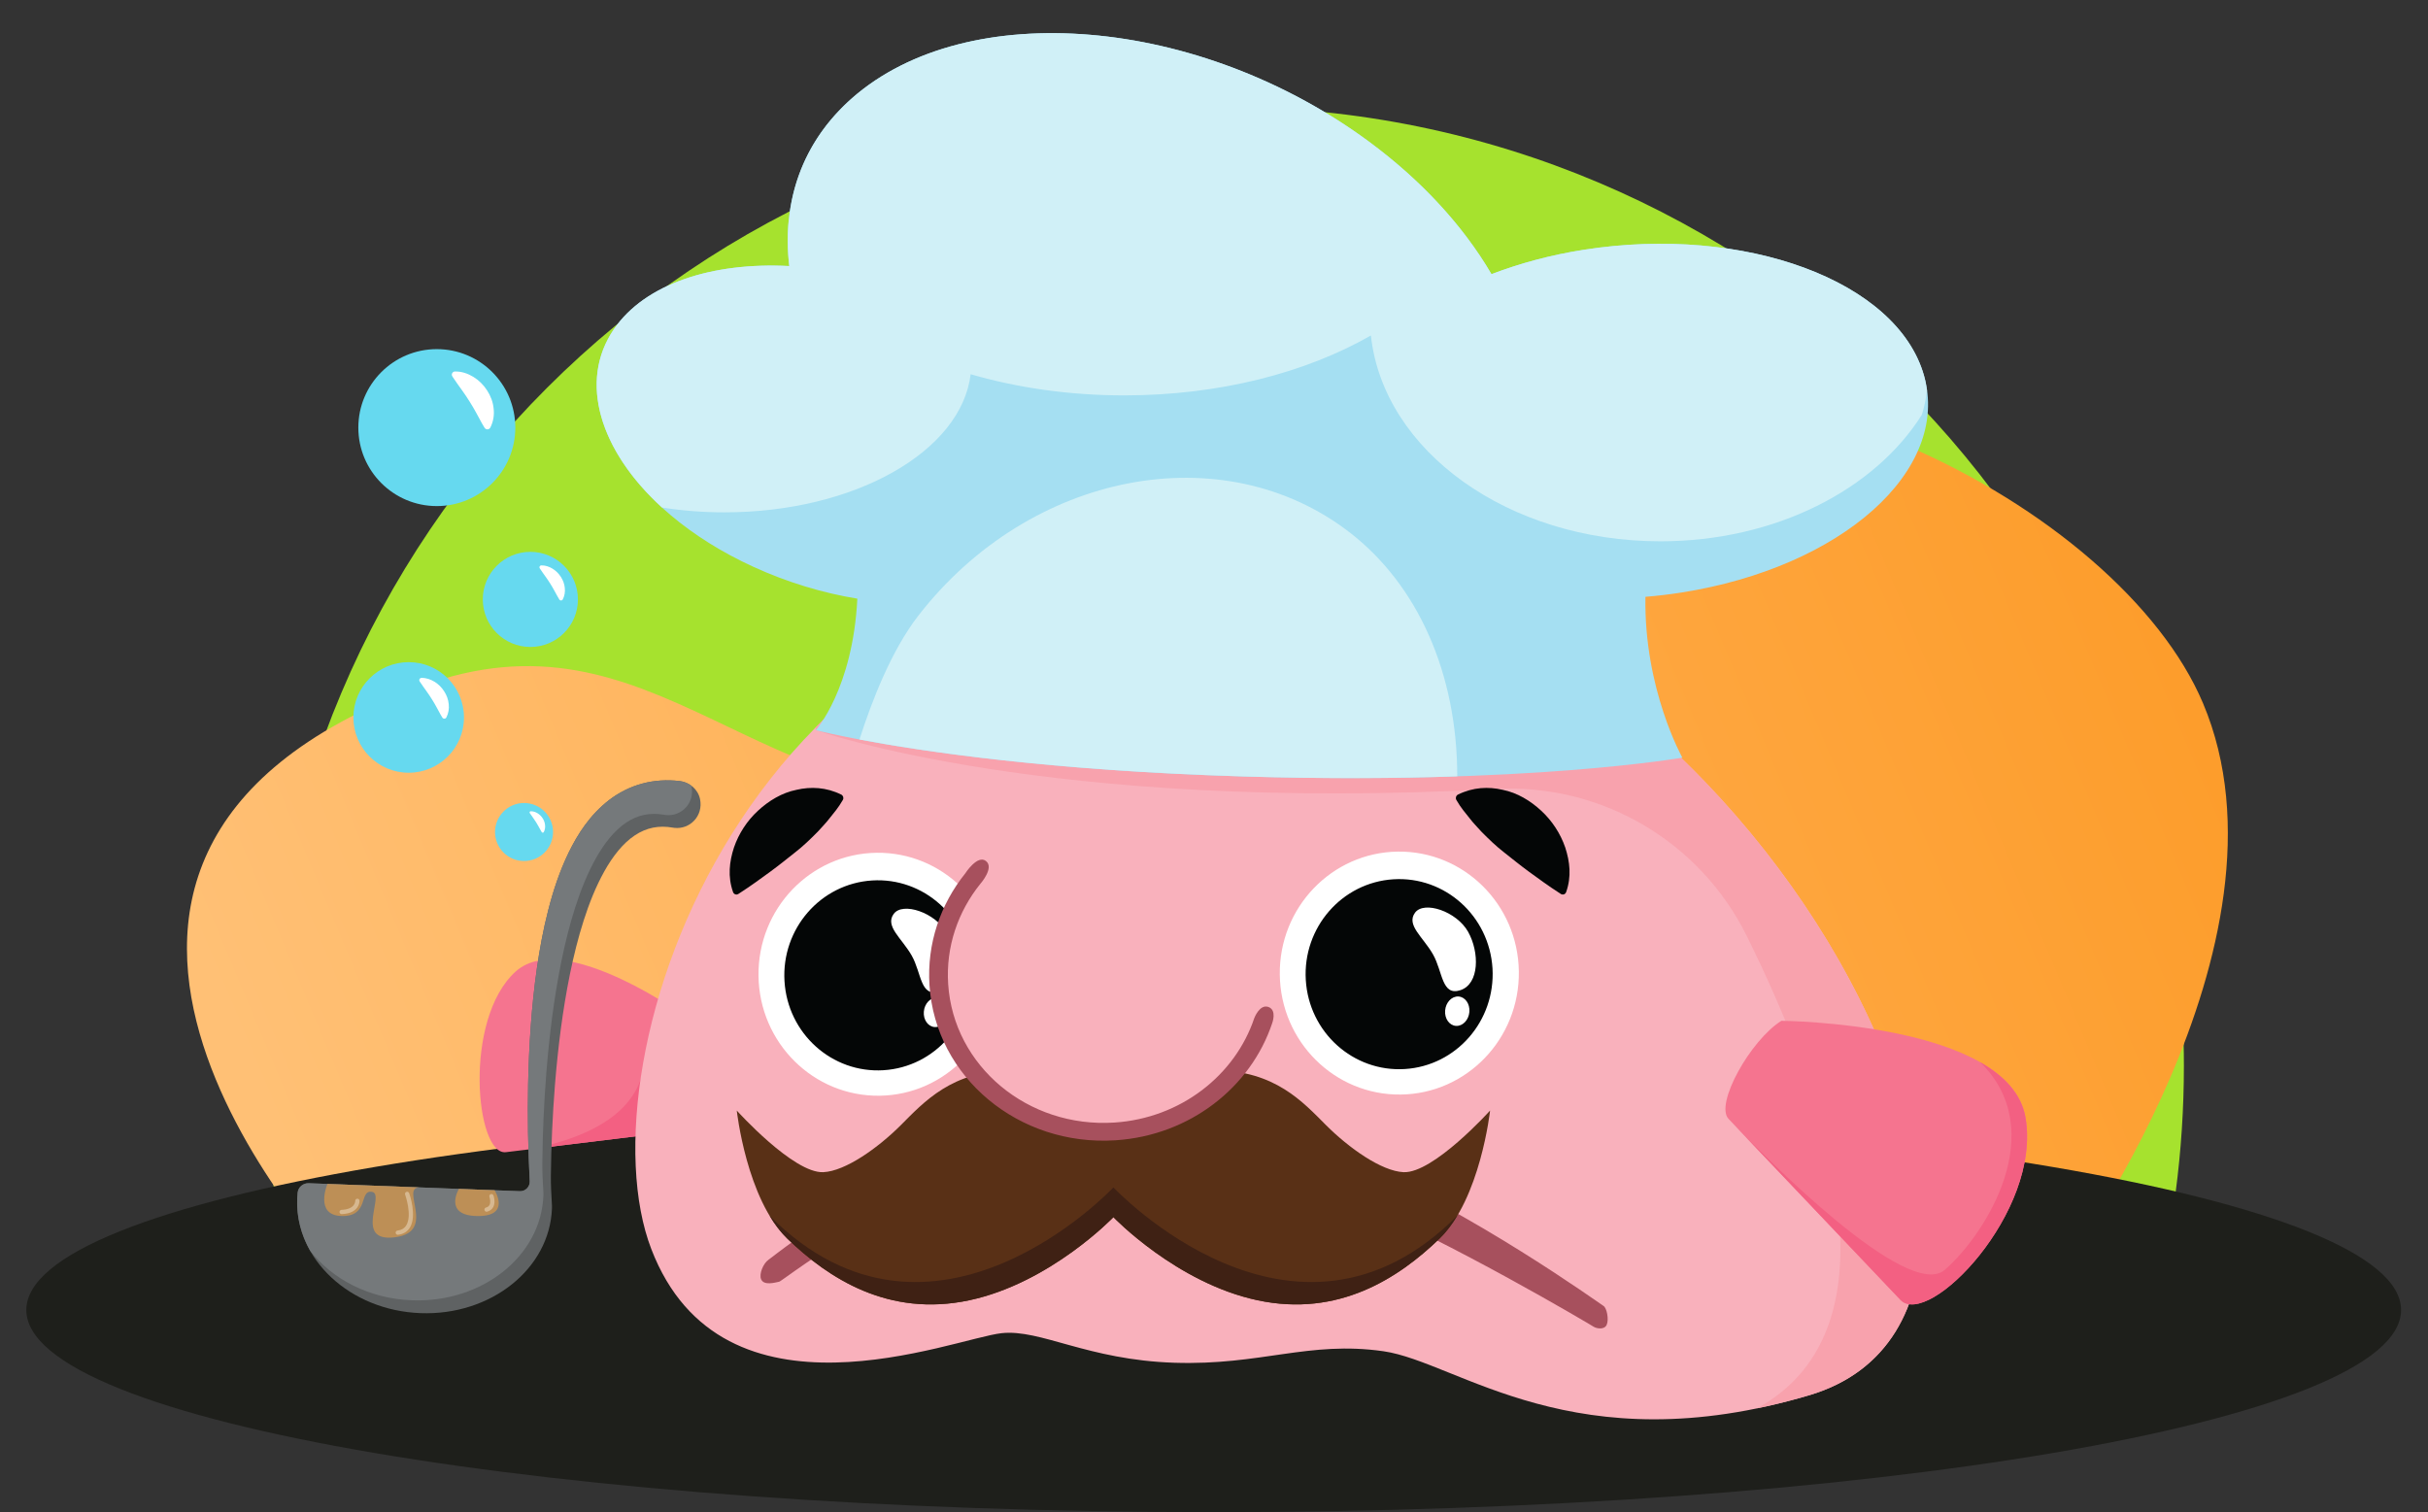 <?xml version="1.0" encoding="UTF-8" standalone="no"?>
<!-- Created with Inkscape (http://www.inkscape.org/) -->

<svg
   xmlns:dc="http://purl.org/dc/elements/1.1/"
   xmlns:cc="http://creativecommons.org/ns#"
   xmlns:rdf="http://www.w3.org/1999/02/22-rdf-syntax-ns#"
   xmlns:svg="http://www.w3.org/2000/svg"
   xmlns="http://www.w3.org/2000/svg"
   xmlns:sodipodi="http://sodipodi.sourceforge.net/DTD/sodipodi-0.dtd"
   xmlns:inkscape="http://www.inkscape.org/namespaces/inkscape"
   version="1.1"
   id="svg2"
   xml:space="preserve"
   width="554.893"
   height="345.613"
   viewBox="0 0 554.893 345.613"
   sodipodi:docname="Blobchef.svg"
   inkscape:version="0.92.4 (5da689c313, 2019-01-14)"><rect x="0" y="0" width="554.893" height="345.613" fill="#333333" stroke="none"/><defs
     id="defs6"><clipPath
       clipPathUnits="userSpaceOnUse"
       id="clipPath22"><path
         d="m 1022.23,421.039 c 0,0 -1102.492,175.051 -815.289,1009.361 287.204,834.31 1235.049,-271.93 1445.629,144.99 210.58,416.93 944.65,1180.34 1500.53,856.08 C 3708.97,2107.21 4598.38,1333.98 3912.8,757.082 3227.22,180.172 1022.23,421.039 1022.23,421.039 Z"
         id="path20"
         inkscape:connector-curvature="0" /></clipPath><linearGradient
       x1="0"
       y1="0"
       x2="1"
       y2="0"
       gradientUnits="userSpaceOnUse"
       gradientTransform="matrix(-3176.16,-1833.75,-1833.75,3176.16,3742.83,2138.18)"
       spreadMethod="pad"
       id="linearGradient28"><stop
         style="stop-opacity:1;stop-color:#1a2f50"
         offset="0"
         id="stop24" /><stop
         style="stop-opacity:1;stop-color:#3f79be"
         offset="1"
         id="stop26" /></linearGradient><clipPath
       clipPathUnits="userSpaceOnUse"
       id="clipPath34"><path
         d="M 0,0 H 1528 V 1528 H 0 Z"
         id="path32"
         inkscape:connector-curvature="0" /></clipPath><clipPath
       clipPathUnits="userSpaceOnUse"
       id="clipPath38"><path
         d="M 1527.21,0 H 0 v 1527.21 h 1527.21 z"
         id="path36"
         inkscape:connector-curvature="0" /></clipPath><pattern
       patternTransform="matrix(7.071,-7.071,7.071,7.071,-1377,-438.098)"
       patternUnits="userSpaceOnUse"
       x="0"
       y="0"
       width="152.721"
       height="152.721"
       id="pattern102"><g
         transform="scale(0.1)"
         id="g100"><g
           id="g98"><g
             clip-path="url(#clipPath34)"
             id="g96"><g
               clip-path="url(#clipPath38)"
               id="g94"><path
                 d="m 20,0.004 -20,0 L 0,1527.2 l 20,0 L 20,0.004"
                 style="fill:#1a2f50;fill-opacity:1;fill-rule:nonzero;stroke:none"
                 id="path40" /><path
                 d="m 76.562,0.004 -20,0 0,1527.196 20,0 0,-1527.196"
                 style="fill:#1a2f50;fill-opacity:1;fill-rule:nonzero;stroke:none"
                 id="path42" /><path
                 d="m 133.125,0.004 -20,0 0,1527.196 20,0 0,-1527.196"
                 style="fill:#1a2f50;fill-opacity:1;fill-rule:nonzero;stroke:none"
                 id="path44" /><path
                 d="m 189.688,0.004 -20,0 0,1527.196 20,0 0,-1527.196"
                 style="fill:#1a2f50;fill-opacity:1;fill-rule:nonzero;stroke:none"
                 id="path46" /><path
                 d="m 246.25,0.004 -20,0 0,1527.196 20,0 0,-1527.196"
                 style="fill:#1a2f50;fill-opacity:1;fill-rule:nonzero;stroke:none"
                 id="path48" /><path
                 d="m 302.813,0.004 -20,0 0,1527.196 20,0 0,-1527.196"
                 style="fill:#1a2f50;fill-opacity:1;fill-rule:nonzero;stroke:none"
                 id="path50" /><path
                 d="m 359.375,0.004 -20,0 0,1527.196 20,0 0,-1527.196"
                 style="fill:#1a2f50;fill-opacity:1;fill-rule:nonzero;stroke:none"
                 id="path52" /><path
                 d="m 415.938,0.004 -20,0 0,1527.196 20,0 0,-1527.196"
                 style="fill:#1a2f50;fill-opacity:1;fill-rule:nonzero;stroke:none"
                 id="path54" /><path
                 d="m 472.512,0.004 -20,0 0,1527.196 20,0 0,-1527.196"
                 style="fill:#1a2f50;fill-opacity:1;fill-rule:nonzero;stroke:none"
                 id="path56" /><path
                 d="m 529.07,0.004 -20,0 0,1527.196 20,0 0,-1527.196"
                 style="fill:#1a2f50;fill-opacity:1;fill-rule:nonzero;stroke:none"
                 id="path58" /><path
                 d="m 585.637,0.004 -20,0 0,1527.196 20,0 0,-1527.196"
                 style="fill:#1a2f50;fill-opacity:1;fill-rule:nonzero;stroke:none"
                 id="path60" /><path
                 d="m 642.195,0.004 -20,0 0,1527.196 20,0 0,-1527.196"
                 style="fill:#1a2f50;fill-opacity:1;fill-rule:nonzero;stroke:none"
                 id="path62" /><path
                 d="m 698.762,0.004 -20,0 0,1527.196 20,0 0,-1527.196"
                 style="fill:#1a2f50;fill-opacity:1;fill-rule:nonzero;stroke:none"
                 id="path64" /><path
                 d="m 755.32,0.004 -20,0 0,1527.196 20,0 0,-1527.196"
                 style="fill:#1a2f50;fill-opacity:1;fill-rule:nonzero;stroke:none"
                 id="path66" /><path
                 d="m 811.887,0.004 -20,0 0,1527.196 20,0 0,-1527.196"
                 style="fill:#1a2f50;fill-opacity:1;fill-rule:nonzero;stroke:none"
                 id="path68" /><path
                 d="m 868.445,0.004 -20,0 0,1527.196 20,0 0,-1527.196"
                 style="fill:#1a2f50;fill-opacity:1;fill-rule:nonzero;stroke:none"
                 id="path70" /><path
                 d="m 925.012,0.004 -20,0 0,1527.196 20,0 0,-1527.196"
                 style="fill:#1a2f50;fill-opacity:1;fill-rule:nonzero;stroke:none"
                 id="path72" /><path
                 d="m 981.57,0.004 -20,0 0,1527.196 20,0 0,-1527.196"
                 style="fill:#1a2f50;fill-opacity:1;fill-rule:nonzero;stroke:none"
                 id="path74" /><path
                 d="m 1038.13,0.004 -20,0 0,1527.196 20,0 0,-1527.196"
                 style="fill:#1a2f50;fill-opacity:1;fill-rule:nonzero;stroke:none"
                 id="path76" /><path
                 d="m 1094.7,0.004 -20,0 0,1527.196 20,0 0,-1527.196"
                 style="fill:#1a2f50;fill-opacity:1;fill-rule:nonzero;stroke:none"
                 id="path78" /><path
                 d="m 1151.26,0.004 -20,0 0,1527.196 20,0 0,-1527.196"
                 style="fill:#1a2f50;fill-opacity:1;fill-rule:nonzero;stroke:none"
                 id="path80" /><path
                 d="m 1207.82,0.004 -20,0 0,1527.196 20,0 0,-1527.196"
                 style="fill:#1a2f50;fill-opacity:1;fill-rule:nonzero;stroke:none"
                 id="path82" /><path
                 d="m 1264.39,0.004 -20,0 0,1527.196 20,0 0,-1527.196"
                 style="fill:#1a2f50;fill-opacity:1;fill-rule:nonzero;stroke:none"
                 id="path84" /><path
                 d="m 1320.96,0.004 -20,0 0,1527.196 20,0 0,-1527.196"
                 style="fill:#1a2f50;fill-opacity:1;fill-rule:nonzero;stroke:none"
                 id="path86" /><path
                 d="m 1377.52,0.004 -20,0 0,1527.196 20,0 0,-1527.196"
                 style="fill:#1a2f50;fill-opacity:1;fill-rule:nonzero;stroke:none"
                 id="path88" /><path
                 d="m 1434.08,0.004 -20,0 0,1527.196 20,0 0,-1527.196"
                 style="fill:#1a2f50;fill-opacity:1;fill-rule:nonzero;stroke:none"
                 id="path90" /><path
                 d="m 1490.64,0.004 -20,0 0,1527.196 20,0 0,-1527.196"
                 style="fill:#1a2f50;fill-opacity:1;fill-rule:nonzero;stroke:none"
                 id="path92" /></g></g></g></g></pattern><linearGradient
       gradientTransform="matrix(0.75,0,0,-0.75,-100.447,734.056)"
       y1="290.637"
       id="LinearGradient_2-7"
       x1="72.241"
       y2="88.023"
       x2="554.893"
       gradientUnits="userSpaceOnUse"><stop
         stop-color="#ffc075"
         offset="0.006"
         id="stop1197-9" /><stop
         stop-color="#fd971f"
         offset="1"
         id="stop1199-3" /></linearGradient></defs><sodipodi:namedview
     pagecolor="#ffffff"
     bordercolor="#666666"
     borderopacity="1"
     objecttolerance="10"
     gridtolerance="10"
     guidetolerance="10"
     inkscape:pageopacity="0"
     inkscape:pageshadow="2"
     inkscape:window-width="2325"
     inkscape:window-height="1578"
     id="namedview4"
     showgrid="false"
     inkscape:zoom="0.682844"
     inkscape:cx="579.40114"
     inkscape:cy="219.08296"
     inkscape:window-x="4035"
     inkscape:window-y="288"
     inkscape:window-maximized="0"
     inkscape:current-layer="g10" /><g
     id="g10"
     inkscape:groupmode="layer"
     inkscape:label="ink_ext_XXXXXX"
     transform="matrix(1.333,0,0,-1.333,0,345.613)"><g
       id="g12874"
       transform="translate(100.447,-474.846)"><path
         d="m -54.827,551.36 c 0,90.796 73.606,164.402 164.402,164.402 90.796,0 164.401,-73.606 164.401,-164.402 0,-14.718 -1.934,-28.985 -5.562,-42.559 -21.616,-3.415 -303.044,-3.415 -317.826,0.55 -3.534,13.409 -5.416,27.489 -5.416,42.008 z"
         id="path1209-7"
         inkscape:connector-curvature="0"
         style="clip-rule:evenodd;opacity:1;fill:#a6e22e;fill-opacity:1;fill-rule:evenodd;stroke-width:0.75;stroke-linecap:round;stroke-linejoin:round" /><path
         d="m 150.714,662.174 c 47.251,19.175 112.198,-14.747 126.526,-48.598 17.477,-41.291 -24.32,-97.498 -24.32,-97.498 H -41.859 c 0,0 -67.839,70.229 13.422,100.325 40.487,14.995 57.788,-23.329 102.972,-18.499 69.27,7.405 31.685,46.213 76.179,64.269 z"
         id="path1211-8"
         style="clip-rule:evenodd;opacity:1;fill:url(#LinearGradient_2-7);fill-rule:evenodd;stroke-width:0.75;stroke-linecap:round;stroke-linejoin:round"
         inkscape:connector-curvature="0" /><path
         d="m 311.21,509.501 c 0,-19.139 -91.142,-34.654 -203.572,-34.654 -112.43,0 -203.572,15.515 -203.572,34.654 0,19.139 91.142,34.654 203.572,34.654 112.43,0 203.572,-15.515 203.572,-34.654"
         id="path1213"
         inkscape:connector-curvature="0"
         style="clip-rule:evenodd;opacity:1;fill:#1e1f1b;fill-rule:evenodd;stroke-width:0.75;stroke-linecap:round;stroke-linejoin:round" /><g
         transform="matrix(0.75,0,0,-0.75,-109.991,726.818)"
         style="clip-rule:evenodd;opacity:1;fill-rule:evenodd;stroke-linecap:round;stroke-linejoin:round"
         id="g1258"><path
           style="opacity:1;fill:#66d9ef"
           inkscape:connector-curvature="0"
           d="m 112.58,70.082 c 9.908,0 17.941,8.032 17.941,17.941 0,9.908 -8.033,17.941 -17.941,17.941 -9.908,0 -17.941,-8.033 -17.941,-17.941 0,-9.909 8.033,-17.941 17.941,-17.941"
           id="path1254" /><path
           style="opacity:1;fill:#ffffff"
           inkscape:connector-curvature="0"
           d="m 116.72,75.194 c 1.575,-0.025 2.951,0.475 4.214,1.229 1.251,0.763 2.333,1.836 3.143,3.099 0.818,1.253 1.368,2.709 1.494,4.197 0.175,1.476 -0.087,2.979 -0.762,4.304 -0.187,0.367 -0.636,0.513 -1.003,0.327 -0.121,-0.063 -0.219,-0.153 -0.288,-0.26 l -0.043,-0.067 c -0.77,-1.207 -1.226,-2.257 -1.796,-3.216 -0.51,-0.972 -1.051,-1.845 -1.597,-2.727 -0.549,-0.879 -1.133,-1.757 -1.792,-2.668 -0.641,-0.923 -1.378,-1.877 -2.094,-2.993 l -0.073,-0.113 c -0.216,-0.335 -0.118,-0.783 0.217,-0.997 0.117,-0.076 0.25,-0.112 0.38,-0.115"
           id="path1256" /></g><g
         transform="matrix(0.75,0,0,-0.75,-109.991,726.818)"
         style="clip-rule:evenodd;opacity:1;fill-rule:evenodd;stroke-linecap:round;stroke-linejoin:round"
         id="g1264"><path
           style="opacity:1;fill:#66d9ef"
           inkscape:connector-curvature="0"
           d="m 133.965,116.426 c 6.005,0 10.872,4.868 10.872,10.873 0,6.005 -4.867,10.873 -10.872,10.873 -6.006,0 -10.874,-4.868 -10.874,-10.873 0,-6.005 4.868,-10.873 10.874,-10.873"
           id="path1260" /><path
           style="opacity:1;fill:#ffffff"
           inkscape:connector-curvature="0"
           d="m 136.474,119.523 c 0.954,-0.015 1.788,0.288 2.553,0.745 0.758,0.462 1.414,1.112 1.906,1.878 0.495,0.76 0.828,1.642 0.904,2.544 0.107,0.896 -0.052,1.805 -0.461,2.609 -0.113,0.223 -0.385,0.311 -0.607,0.197 -0.075,-0.037 -0.134,-0.093 -0.175,-0.157 l -0.026,-0.04 c -0.467,-0.732 -0.744,-1.369 -1.089,-1.949 -0.309,-0.59 -0.637,-1.119 -0.968,-1.654 -0.332,-0.532 -0.687,-1.064 -1.086,-1.616 -0.388,-0.56 -0.835,-1.138 -1.269,-1.814 l -0.045,-0.07 c -0.13,-0.202 -0.071,-0.473 0.133,-0.604 0.07,-0.045 0.151,-0.068 0.23,-0.069"
           id="path1262" /></g><g
         transform="translate(-191.314,344.562)"
         id="g12820"><path
           inkscape:connector-curvature="0"
           id="path106"
           style="fill:#f5748f;fill-opacity:1;fill-rule:evenodd;stroke:none;stroke-width:0.1"
           d="m 209.745,195.921 -32.137,-3.921 c -5.199,-0.635 -7.381,22.787 1.655,30.967 9.036,8.179 33.29,-10.605 33.29,-10.605 1.788,-4.551 -0.214,-16.125 -2.808,-16.441" /><path
           inkscape:connector-curvature="0"
           id="path108"
           style="fill:#f36082;fill-opacity:1;fill-rule:evenodd;stroke:none;stroke-width:0.1"
           d="m 200.672,204.391 c -2.905,-8.324 -14.36,-11.129 -19.954,-12.013 l 29.027,3.542 c 0,0 -5.187,19.605 -9.073,8.471" /><path
           inkscape:connector-curvature="0"
           id="path110"
           style="fill:#f9b1bc;fill-opacity:1;fill-rule:evenodd;stroke:none;stroke-width:0.1"
           d="m 202.534,175.38 c 12.213,-31.733 51.789,-15.32 60.053,-14.415 6.684,0.73 14.7,-4.586 29.61,-5.07 14.909,-0.483 23.043,3.811 35.855,1.973 12.812,-1.838 32.711,-19.55 73.131,-7.504 53.413,16.118 -12.755,143.608 -97.96,143.608 -85.205,0 -112.902,-86.861 -100.689,-118.592 v 0" /><path
           inkscape:connector-curvature="0"
           id="path112"
           style="fill:#f8a2ad;fill-opacity:1;fill-rule:evenodd;stroke:none;stroke-width:0.1"
           d="m 316.591,292.928 -49.686,-4.971 c -10e-4,0 -10e-4,0 -0.002,-0.001 -2.588,-0.922 -5.092,-1.944 -7.52,-3.048 -0.167,-0.076 -0.337,-0.149 -0.504,-0.226 -0.649,-0.3 -1.289,-0.609 -1.927,-0.921 -0.257,-0.126 -0.516,-0.251 -0.771,-0.379 -0.598,-0.299 -1.189,-0.605 -1.777,-0.915 -0.284,-0.15 -0.568,-0.301 -0.85,-0.454 -0.564,-0.305 -1.126,-0.613 -1.681,-0.928 -0.294,-0.166 -0.584,-0.336 -0.875,-0.506 -0.543,-0.315 -1.084,-0.63 -1.618,-0.955 -0.28,-0.17 -0.554,-0.346 -0.832,-0.518 -1.734,-1.078 -3.416,-2.204 -5.051,-3.371 -0.372,-0.266 -0.746,-0.529 -1.113,-0.799 -0.382,-0.281 -0.757,-0.569 -1.134,-0.855 -0.393,-0.298 -0.785,-0.596 -1.172,-0.9 -0.355,-0.277 -0.705,-0.559 -1.054,-0.841 -0.403,-0.325 -0.803,-0.652 -1.199,-0.982 -0.327,-0.271 -0.65,-0.544 -0.972,-0.819 -0.419,-0.359 -0.834,-0.721 -1.246,-1.086 -0.289,-0.256 -0.58,-0.512 -0.866,-0.771 -0.459,-0.416 -0.91,-0.837 -1.36,-1.261 -0.23,-0.216 -0.464,-0.43 -0.691,-0.649 -0.669,-0.641 -1.328,-1.288 -1.974,-1.943 -0.006,-0.005 -0.011,-0.01 -0.016,-0.016 l 0.034,-0.449 c 0,0 39.746,-14.25 116.531,-10.087 18.09,0.981 35.009,-8.938 43.06,-25.169 13.517,-27.251 27.292,-67.004 1.808,-81.017 2.901,0.598 5.906,1.336 9.05,2.272 50.582,15.264 -6.08,130.406 -84.592,142.565" /><path
           inkscape:connector-curvature="0"
           id="path114"
           style="fill:#a7505d;fill-opacity:1;fill-rule:nonzero;stroke:none;stroke-width:0.1"
           d="m 222.612,173.541 c 0.851,0.577 27.385,22.208 51.279,22.649 16.208,0.302 29.8,2.025 49.476,-6.114 19.675,-8.139 41.837,-24.083 42.413,-24.437 0.577,-0.351 0.96,-2.357 0.543,-3.252 -0.417,-0.894 -1.764,-0.625 -2.249,-0.306 -0.484,0.32 -24.625,14.639 -41.328,21.548 -16.703,6.908 -31.04,6.097 -49.476,6.114 -23.898,0.027 -48.053,-19.819 -48.824,-19.957 -0.772,-0.162 -2.613,-0.691 -3.088,0.423 -0.396,0.924 0.402,2.757 1.254,3.332 v 0" /><path
           inkscape:connector-curvature="0"
           id="path116"
           style="fill:#593016;fill-opacity:1;fill-rule:nonzero;stroke:none;stroke-width:0.1"
           d="m 331.497,188.573 c -3.795,0.176 -9.378,4.154 -13.295,8.071 -3.917,3.918 -8.785,9.378 -18.993,9.378 -10.209,0 -17.45,-9.378 -17.45,-9.378 0,0 -7.241,9.378 -17.45,9.378 -10.208,0 -15.075,-5.46 -18.992,-9.378 -3.918,-3.917 -9.501,-7.895 -13.296,-8.071 -5.104,-0.238 -14.837,10.564 -14.837,10.564 0,0 1.661,-15.194 8.665,-21.96 7.003,-6.766 17.331,-13.533 31.219,-10.565 13.889,2.968 24.691,14.245 24.691,14.245 0,0 10.802,-11.277 24.691,-14.245 13.889,-2.968 24.216,3.799 31.22,10.565 7.003,6.766 8.665,21.96 8.665,21.96 0,0 -9.734,-10.802 -14.838,-10.564" /><path
           inkscape:connector-curvature="0"
           id="path118"
           style="fill:#3f2114;fill-opacity:1;fill-rule:nonzero;stroke:none;stroke-width:0.1"
           d="m 281.759,185.959 c 0,0 -30.934,-33.013 -58.949,-4.857 0.88,-1.465 1.886,-2.811 3.039,-3.925 7.003,-6.766 17.331,-13.533 31.219,-10.565 13.889,2.968 24.691,14.245 24.691,14.245 0,0 10.802,-11.277 24.691,-14.245 13.889,-2.968 24.216,3.799 31.22,10.565 1.153,1.114 2.159,2.46 3.039,3.925 -28.015,-28.156 -58.95,4.857 -58.95,4.857" /><path
           inkscape:connector-curvature="0"
           id="path120"
           style="fill:#ffffff;fill-opacity:1;fill-rule:nonzero;stroke:none;stroke-width:0.1"
           d="m 261.895,222.775 c 0.144,-11.503 -8.915,-20.947 -20.232,-21.095 v 0 c -11.318,-0.146 -20.61,9.06 -20.753,20.563 -0.144,11.503 8.914,20.947 20.232,21.094 v 0 c 11.318,0.147 20.609,-9.059 20.753,-20.562" /><path
           inkscape:connector-curvature="0"
           id="path122"
           style="fill:#040606;fill-opacity:1;fill-rule:nonzero;stroke:none;stroke-width:0.1"
           d="m 242.333,206.053 c -8.835,-0.541 -16.43,6.296 -16.968,15.277 -0.538,8.979 6.184,16.704 15.019,17.259 8.835,0.553 16.44,-6.271 16.994,-15.276 0.525,-9.007 -6.209,-16.72 -15.045,-17.26" /><path
           inkscape:connector-curvature="0"
           id="path124"
           style="fill:#ffffff;fill-opacity:1;fill-rule:nonzero;stroke:none;stroke-width:0.1"
           d="m 244.09,232.855 c 1.542,2.114 7.146,0.238 9.11,-3.276 1.963,-3.512 1.945,-8.907 -1.308,-9.996 -3.254,-1.088 -3.016,3.15 -4.721,6.138 -1.706,2.988 -4.623,5.021 -3.081,7.133 v 10e-4" /><path
           inkscape:connector-curvature="0"
           id="path126"
           style="fill:#ffffff;fill-opacity:1;fill-rule:nonzero;stroke:none;stroke-width:0.1"
           d="m 251.542,218.493 c 1.148,-0.067 1.985,-1.251 1.871,-2.643 -0.115,-1.391 -1.139,-2.463 -2.287,-2.396 -1.148,0.067 -1.985,1.251 -1.87,2.642 0.115,1.392 1.138,2.464 2.286,2.397" /><path
           inkscape:connector-curvature="0"
           id="path128"
           style="fill:#ffffff;fill-opacity:1;fill-rule:nonzero;stroke:none;stroke-width:0.1"
           d="m 351.269,222.975 c 0.144,-11.503 -8.915,-20.947 -20.232,-21.093 v 0 c -11.318,-0.148 -20.609,9.058 -20.753,20.561 -0.144,11.503 8.914,20.947 20.233,21.095 v 0 c 11.317,0.146 20.609,-9.06 20.752,-20.563 v 0" /><path
           inkscape:connector-curvature="0"
           id="path130"
           style="fill:#040606;fill-opacity:1;fill-rule:nonzero;stroke:none;stroke-width:0.1"
           d="m 331.708,206.255 c -8.836,-0.54 -16.431,6.298 -16.968,15.277 -0.538,8.98 6.184,16.705 15.019,17.26 8.834,0.554 16.44,-6.272 16.994,-15.277 0.525,-9.006 -6.21,-16.72 -15.045,-17.26" /><path
           inkscape:connector-curvature="0"
           id="path132"
           style="fill:#ffffff;fill-opacity:1;fill-rule:nonzero;stroke:none;stroke-width:0.1"
           d="m 333.464,233.056 c 1.542,2.114 7.146,0.238 9.11,-3.275 1.963,-3.512 1.945,-8.908 -1.307,-9.997 -3.254,-1.088 -3.016,3.151 -4.721,6.139 -1.706,2.987 -4.624,5.02 -3.082,7.133 v 0" /><path
           inkscape:connector-curvature="0"
           id="path134"
           style="fill:#ffffff;fill-opacity:1;fill-rule:nonzero;stroke:none;stroke-width:0.1"
           d="m 340.917,218.694 c 1.147,-0.068 1.985,-1.251 1.87,-2.642 -0.115,-1.392 -1.139,-2.465 -2.286,-2.398 -1.148,0.068 -1.985,1.251 -1.871,2.643 0.115,1.391 1.138,2.465 2.287,2.397" /><path
           inkscape:connector-curvature="0"
           id="path136"
           style="fill:#f9b1bc;fill-opacity:1;fill-rule:nonzero;stroke:none;stroke-width:0.1"
           d="m 308.237,224.384 c 0.931,-14.663 -10.819,-27.356 -26.252,-28.359 -15.434,-1.003 -28.713,10.064 -29.669,24.725 -0.956,14.661 10.773,27.372 26.204,28.398 15.433,1.027 28.73,-10.019 29.711,-24.678" /><path
           inkscape:connector-curvature="0"
           id="path138"
           style="fill:#a7505d;fill-opacity:1;fill-rule:nonzero;stroke:none;stroke-width:0.1"
           d="m 305.904,214.975 c -3.283,-9.776 -12.592,-17.157 -23.992,-17.895 -14.82,-0.962 -27.57,9.667 -28.485,23.745 -0.418,6.422 1.7,12.454 5.533,17.209 0,0 2.414,2.726 0.954,3.884 -1.459,1.159 -3.539,-2.09 -3.539,-2.09 -4.266,-5.316 -6.621,-12.052 -6.153,-19.221 1.031,-15.755 15.302,-27.646 31.888,-26.569 12.777,0.828 23.206,9.111 26.868,20.076 0,0 0.86,2.246 -0.648,2.785 -1.507,0.539 -2.426,-1.924 -2.426,-1.924 v 0" /><path
           inkscape:connector-curvature="0"
           id="path140"
           style="fill:#040606;fill-opacity:1;fill-rule:nonzero;stroke:none;stroke-width:0.1"
           d="m 235.342,252.349 c -0.741,-1.296 -1.505,-2.165 -2.205,-3.045 -0.682,-0.903 -1.396,-1.586 -2.032,-2.317 -1.338,-1.356 -2.564,-2.535 -3.925,-3.588 -1.355,-1.067 -2.696,-2.165 -4.248,-3.301 -1.573,-1.139 -3.213,-2.367 -5.408,-3.777 l -0.08,-0.052 c -0.279,-0.178 -0.649,-0.097 -0.828,0.181 -0.024,0.038 -0.045,0.08 -0.06,0.121 -0.958,2.668 -0.638,5.274 0.148,7.675 0.821,2.392 2.25,4.582 4.118,6.304 1.857,1.717 4.1,3.079 6.599,3.582 2.458,0.574 5.104,0.453 7.671,-0.814 0.325,-0.161 0.459,-0.555 0.299,-0.881 -0.006,-0.01 -0.012,-0.022 -0.018,-0.033 l -0.031,-0.055" /><path
           inkscape:connector-curvature="0"
           id="path142"
           style="fill:#040606;fill-opacity:1;fill-rule:nonzero;stroke:none;stroke-width:0.1"
           d="m 340.834,253.318 c 2.567,1.267 5.212,1.388 7.67,0.814 2.499,-0.503 4.743,-1.865 6.599,-3.582 1.869,-1.722 3.297,-3.912 4.119,-6.304 0.786,-2.401 1.106,-5.007 0.147,-7.675 -0.111,-0.311 -0.455,-0.474 -0.767,-0.361 -0.042,0.015 -0.082,0.035 -0.118,0.057 l -0.083,0.054 c -2.195,1.41 -3.834,2.638 -5.408,3.777 -1.552,1.136 -2.892,2.234 -4.247,3.301 -1.362,1.053 -2.587,2.232 -3.925,3.588 -0.637,0.731 -1.35,1.414 -2.033,2.317 -0.699,0.88 -1.464,1.749 -2.204,3.045 l -0.03,0.054 c -0.18,0.315 -0.071,0.717 0.245,0.897 0.01,0.005 0.023,0.012 0.035,0.018" /><path
           inkscape:connector-curvature="0"
           id="path144"
           style="fill:#a5dff2;fill-opacity:1;fill-rule:nonzero;stroke:none;stroke-width:0.1"
           d="m 379.083,287.95 c 27.606,4.324 46.252,20.988 41.645,37.22 -4.606,16.231 -30.719,25.884 -58.327,21.56 -5.71,-0.894 -11.007,-2.341 -15.824,-4.179 -4.713,8.065 -11.76,15.895 -20.994,22.715 -29.128,21.514 -68.802,24.863 -88.615,7.48 -8.64,-7.58 -12.07,-17.852 -10.784,-28.808 -13.21,0.699 -24.758,-3.042 -30.081,-10.847 -8.54,-12.522 2.172,-30.753 23.926,-40.72 5.863,-2.686 11.927,-4.496 17.826,-5.461 -0.775,-15.457 -7.121,-22.546 -7.121,-22.546 0,0 24.456,-6.459 73.177,-7.935 48.72,-1.476 75.391,3.22 75.391,3.22 0,0 -6.605,11.743 -6.33,27.574 2.023,0.17 4.061,0.406 6.111,0.727" /><path
           inkscape:connector-curvature="0"
           id="path146"
           style="fill:#d0f0f7;fill-opacity:1;fill-rule:nonzero;stroke:none;stroke-width:0.1"
           d="m 322.317,298.227 c -21.743,16.839 -54.884,10.456 -74.022,-14.256 -4.559,-5.887 -7.909,-14.446 -10.077,-21.211 10.616,-2.013 32.526,-5.326 65.693,-6.331 14.175,-0.43 26.469,-0.334 36.798,0.013 -0.001,17.704 -6.813,32.818 -18.392,41.785" /><path
           inkscape:connector-curvature="0"
           id="path148"
           style="fill:#d0f0f7;fill-opacity:1;fill-rule:nonzero;stroke:none;stroke-width:0.1"
           d="m 235.15,371.022 c -0.311,-0.315 -0.613,-0.633 -0.908,-0.956 -0.144,-0.158 -0.29,-0.315 -0.43,-0.475 -0.324,-0.368 -0.635,-0.741 -0.939,-1.118 -0.148,-0.186 -0.295,-0.373 -0.439,-0.561 -0.274,-0.357 -0.541,-0.716 -0.797,-1.08 -0.167,-0.239 -0.328,-0.481 -0.487,-0.722 -0.155,-0.233 -0.306,-0.468 -0.453,-0.704 -0.175,-0.28 -0.348,-0.56 -0.513,-0.844 -0.093,-0.161 -0.181,-0.325 -0.271,-0.488 -0.637,-1.144 -1.2,-2.318 -1.681,-3.521 -0.018,-0.043 -0.035,-0.087 -0.052,-0.131 -1.069,-2.708 -1.75,-5.553 -2.053,-8.49 -0.006,0 -0.013,0.001 -0.02,0.002 -0.269,-2.603 -0.242,-5.278 0.077,-7.996 -13.21,0.699 -24.758,-3.042 -30.081,-10.847 -6.116,-8.968 -2.354,-20.865 8.265,-30.556 3.418,-0.538 7.003,-0.826 10.7,-0.826 22.337,0 40.621,10.443 42.213,23.68 8.009,-2.325 16.93,-3.627 26.341,-3.627 16.296,0 31.136,3.892 42.283,10.271 2.122,-19.761 23.525,-35.291 49.632,-35.291 19.719,0 36.758,8.859 44.833,21.709 0.425,1.372 0.711,2.759 0.88,4.154 -0.115,0.855 -0.279,1.71 -0.522,2.565 -4.606,16.231 -30.719,25.884 -58.327,21.56 -5.71,-0.894 -11.007,-2.341 -15.824,-4.179 -2.496,4.271 -5.652,8.474 -9.435,12.498 -0.336,0.357 -0.675,0.713 -1.02,1.067 -0.112,0.115 -0.227,0.229 -0.34,0.343 -0.332,0.337 -0.667,0.672 -1.008,1.006 -0.135,0.133 -0.274,0.264 -0.412,0.397 -0.326,0.314 -0.653,0.628 -0.987,0.939 -0.164,0.154 -0.332,0.304 -0.497,0.456 -0.316,0.29 -0.63,0.579 -0.952,0.866 -0.2,0.178 -0.407,0.354 -0.61,0.532 -0.297,0.259 -0.592,0.52 -0.896,0.777 -0.245,0.209 -0.497,0.416 -0.747,0.623 -0.269,0.224 -0.535,0.448 -0.809,0.67 -0.319,0.26 -0.647,0.516 -0.972,0.772 -0.214,0.169 -0.424,0.34 -0.641,0.507 -0.548,0.424 -1.104,0.846 -1.668,1.262 -29.128,21.514 -68.802,24.863 -88.615,7.48 -0.485,-0.426 -0.948,-0.862 -1.399,-1.304 -0.142,-0.139 -0.28,-0.28 -0.419,-0.42" /><path
           inkscape:connector-curvature="0"
           id="path150"
           style="fill:#f5748f;fill-opacity:1;fill-rule:evenodd;stroke:none;stroke-width:0.1"
           d="m 387.219,197.716 29.47,-31.036 c 4.769,-5.021 24.263,15.037 21.441,31.286 -2.822,16.249 -41.852,16.56 -41.852,16.56 -5.321,-3.343 -11.439,-14.305 -9.059,-16.81 v 0" /><path
           inkscape:connector-curvature="0"
           id="path152"
           style="fill:#f36082;fill-opacity:1;fill-rule:evenodd;stroke:none;stroke-width:0.1"
           d="m 430.375,207.423 v 0 c 12.044,-11.802 1.02,-29.389 -6.066,-35.59 -6.385,-5.587 -31.374,19.905 -36.256,25.005 l 28.636,-30.157 c 4.769,-5.021 24.263,15.037 21.441,31.286 -0.707,4.07 -3.687,7.14 -7.755,9.456" /><path
           inkscape:connector-curvature="0"
           id="path154"
           style="fill:#5f6263;fill-opacity:1;fill-rule:nonzero;stroke:none;stroke-width:0.1"
           d="m 207.394,255.635 -0.079,0.009 c -2.042,0.231 -4.23,0.13 -6.328,-0.439 -2.1,-0.558 -4.059,-1.571 -5.697,-2.828 -3.297,-2.547 -5.368,-5.814 -6.942,-9.025 -1.562,-3.243 -2.645,-6.551 -3.493,-9.863 -0.853,-3.311 -1.462,-6.633 -1.94,-9.952 -0.946,-6.639 -1.362,-13.27 -1.505,-19.883 -0.105,-5.554 -0.023,-11.071 0.275,-16.618 0.052,-0.961 -0.727,-1.761 -1.689,-1.725 l -36.198,1.365 c -0.955,0.036 -1.8,-0.663 -1.9,-1.613 -0.036,-0.35 -0.062,-0.704 -0.076,-1.06 -0.391,-10.371 9.07,-19.147 21.131,-19.601 12.061,-0.455 22.155,7.584 22.545,17.955 0.011,0.28 -0.002,0.64 -0.026,1.006 -0.096,1.521 -0.172,3.042 -0.158,4.566 0.048,5.162 0.284,10.355 0.688,15.497 0.52,6.45 1.311,12.872 2.584,19.129 0.64,3.125 1.4,6.212 2.357,9.187 0.949,2.975 2.102,5.85 3.54,8.424 1.428,2.564 3.203,4.823 5.216,6.153 2.01,1.338 4.133,1.751 6.538,1.326 0.078,-0.013 0.169,-0.027 0.249,-0.036 2.649,-0.3 4.989,2.035 4.402,4.919 -0.342,1.681 -1.791,2.914 -3.495,3.107" /><path
           inkscape:connector-curvature="0"
           id="path156"
           style="fill:#75797b;fill-opacity:1;fill-rule:nonzero;stroke:none;stroke-width:0.1"
           d="m 209.422,254.729 c -0.008,0.037 -0.023,0.071 -0.032,0.108 -0.573,0.426 -1.257,0.715 -1.996,0.798 l -0.079,0.009 c -2.042,0.231 -4.23,0.13 -6.328,-0.439 -2.1,-0.558 -4.059,-1.571 -5.697,-2.828 -3.297,-2.547 -5.368,-5.814 -6.942,-9.025 -1.562,-3.243 -2.645,-6.551 -3.493,-9.863 -0.853,-3.311 -1.462,-6.633 -1.94,-9.952 -0.946,-6.639 -1.362,-13.27 -1.505,-19.883 -0.105,-5.554 -0.023,-11.071 0.275,-16.618 0.052,-0.961 -0.727,-1.761 -1.689,-1.725 l -36.198,1.365 c -0.955,0.036 -1.8,-0.663 -1.9,-1.613 -0.036,-0.35 -0.062,-0.704 -0.076,-1.06 -0.119,-3.176 0.689,-6.201 2.209,-8.885 3.784,-4.898 10.138,-8.239 17.455,-8.515 12.061,-0.455 22.154,7.584 22.545,17.955 0.011,0.281 -0.002,0.64 -0.025,1.006 -0.097,1.521 -0.172,3.042 -0.158,4.566 0.047,5.162 0.284,10.355 0.688,15.497 0.52,6.45 1.311,12.872 2.584,19.13 0.639,3.125 1.4,6.212 2.357,9.186 0.949,2.975 2.102,5.85 3.539,8.424 1.429,2.564 3.204,4.823 5.217,6.153 2.01,1.338 4.133,1.751 6.538,1.326 0.078,-0.013 0.169,-0.027 0.248,-0.036 2.649,-0.299 4.989,2.035 4.403,4.919" /><path
           inkscape:connector-curvature="0"
           id="path158"
           style="fill:#bd8f56;fill-opacity:1;fill-rule:nonzero;stroke:none;stroke-width:0.1"
           d="m 147.009,186.555 c 0,0 -2.31,-5.414 2.468,-5.502 4.778,-0.09 2.867,4.551 5.187,4.141 2.321,-0.409 -3.276,-8.736 3.959,-7.78 7.235,0.955 0.688,8.626 4.235,8.544 l -15.849,0.597" /><path
           inkscape:connector-curvature="0"
           id="path160"
           style="fill:#bd8f56;fill-opacity:1;fill-rule:nonzero;stroke:none;stroke-width:0.1"
           d="m 169.547,185.705 c 0,0 -2.734,-4.565 3.136,-4.653 5.87,-0.09 2.979,4.423 2.979,4.423 l -6.115,0.23" /><path
           inkscape:connector-curvature="0"
           id="path162"
           style="fill:#d7b890;fill-opacity:1;fill-rule:nonzero;stroke:none;stroke-width:0.1"
           d="m 174.287,181.789 c -0.162,0 -0.31,0.108 -0.354,0.272 -0.052,0.196 0.064,0.398 0.26,0.45 0.291,0.077 0.487,0.22 0.601,0.438 0.236,0.454 0.07,1.153 -0.015,1.385 -0.069,0.189 0.029,0.4 0.218,0.47 0.19,0.068 0.4,-0.028 0.47,-0.217 0.017,-0.046 0.412,-1.137 -0.022,-1.973 -0.211,-0.407 -0.569,-0.681 -1.064,-0.812 -0.031,-0.008 -0.063,-0.013 -0.095,-0.013" /><path
           inkscape:connector-curvature="0"
           id="path164"
           style="fill:#d7b890;fill-opacity:1;fill-rule:nonzero;stroke:none;stroke-width:0.1"
           d="m 159.066,177.832 c -0.182,0 -0.34,0.136 -0.364,0.321 -0.025,0.201 0.117,0.385 0.318,0.409 0.691,0.087 1.182,0.38 1.499,0.895 1.06,1.726 -0.182,5.237 -0.195,5.272 -0.068,0.191 0.031,0.401 0.221,0.47 0.19,0.066 0.401,-0.03 0.47,-0.222 0.057,-0.158 1.371,-3.881 0.129,-5.904 -0.435,-0.707 -1.119,-1.124 -2.032,-1.238 -0.016,-0.002 -0.031,-0.003 -0.046,-0.003" /><path
           inkscape:connector-curvature="0"
           id="path166"
           style="fill:#d7b890;fill-opacity:1;fill-rule:nonzero;stroke:none;stroke-width:0.1"
           d="m 149.442,181.38 c -0.197,0 -0.359,0.155 -0.366,0.353 -0.007,0.203 0.15,0.373 0.353,0.381 1.012,0.037 1.738,0.327 2.099,0.839 0.246,0.348 0.244,0.687 0.244,0.691 -0.008,0.202 0.15,0.372 0.352,0.38 0.201,0.004 0.373,-0.15 0.381,-0.352 0.002,-0.059 0.011,-0.592 -0.378,-1.143 -0.347,-0.492 -1.093,-1.091 -2.671,-1.149 -0.005,0 -0.01,0 -0.014,0" /></g><g
         transform="matrix(0.75,0,0,-0.75,-109.991,726.818)"
         style="clip-rule:evenodd;opacity:1;fill-rule:evenodd;stroke-linecap:round;stroke-linejoin:round"
         id="g1270"><path
           style="opacity:1;fill:#66d9ef"
           inkscape:connector-curvature="0"
           d="m 106.149,141.644 c 6.982,0 12.64,5.659 12.64,12.639 0,6.981 -5.658,12.641 -12.64,12.641 -6.981,0 -12.64,-5.66 -12.64,-12.641 0,-6.98 5.659,-12.639 12.64,-12.639"
           id="path1266" /><path
           style="opacity:1;fill:#ffffff"
           inkscape:connector-curvature="0"
           d="m 109.066,145.244 c 1.109,-0.016 2.079,0.335 2.969,0.867 0.881,0.539 1.644,1.293 2.215,2.184 0.576,0.883 0.964,1.909 1.052,2.956 0.124,1.04 -0.061,2.099 -0.537,3.032 -0.131,0.26 -0.448,0.363 -0.706,0.231 -0.086,-0.044 -0.155,-0.108 -0.203,-0.184 l -0.03,-0.047 c -0.543,-0.849 -0.865,-1.589 -1.266,-2.265 -0.359,-0.686 -0.74,-1.3 -1.125,-1.922 -0.387,-0.618 -0.798,-1.237 -1.263,-1.878 -0.451,-0.651 -0.97,-1.323 -1.475,-2.11 l -0.052,-0.08 c -0.151,-0.236 -0.083,-0.55 0.153,-0.702 0.083,-0.054 0.177,-0.079 0.268,-0.082"
           id="path1268" /></g><g
         transform="matrix(0.75,0,0,-0.75,-109.991,726.818)"
         style="clip-rule:evenodd;opacity:1;fill-rule:evenodd;stroke-linecap:round;stroke-linejoin:round"
         id="g1276"><path
           style="opacity:1;fill:#66d9ef"
           inkscape:connector-curvature="0"
           d="m 132.52,173.844 c 3.663,0 6.633,2.97 6.633,6.634 0,3.662 -2.97,6.632 -6.633,6.632 -3.664,0 -6.633,-2.97 -6.633,-6.632 0,-3.664 2.969,-6.634 6.633,-6.634"
           id="path1272" /><path
           style="opacity:1;fill:#ffffff"
           inkscape:connector-curvature="0"
           d="m 134.05,175.734 c 0.583,-0.008 1.092,0.176 1.558,0.454 0.463,0.283 0.862,0.679 1.163,1.146 0.301,0.464 0.505,1.002 0.551,1.552 0.066,0.545 -0.031,1.101 -0.281,1.592 -0.069,0.134 -0.235,0.189 -0.371,0.12 -0.045,-0.023 -0.081,-0.058 -0.107,-0.096 l -0.015,-0.024 c -0.285,-0.447 -0.454,-0.835 -0.665,-1.19 -0.188,-0.36 -0.388,-0.682 -0.59,-1.008 -0.203,-0.325 -0.418,-0.649 -0.662,-0.986 -0.237,-0.342 -0.51,-0.694 -0.775,-1.107 l -0.026,-0.041 c -0.081,-0.124 -0.044,-0.29 0.08,-0.37 0.044,-0.028 0.093,-0.041 0.14,-0.042"
           id="path1274" /></g></g></g></svg>